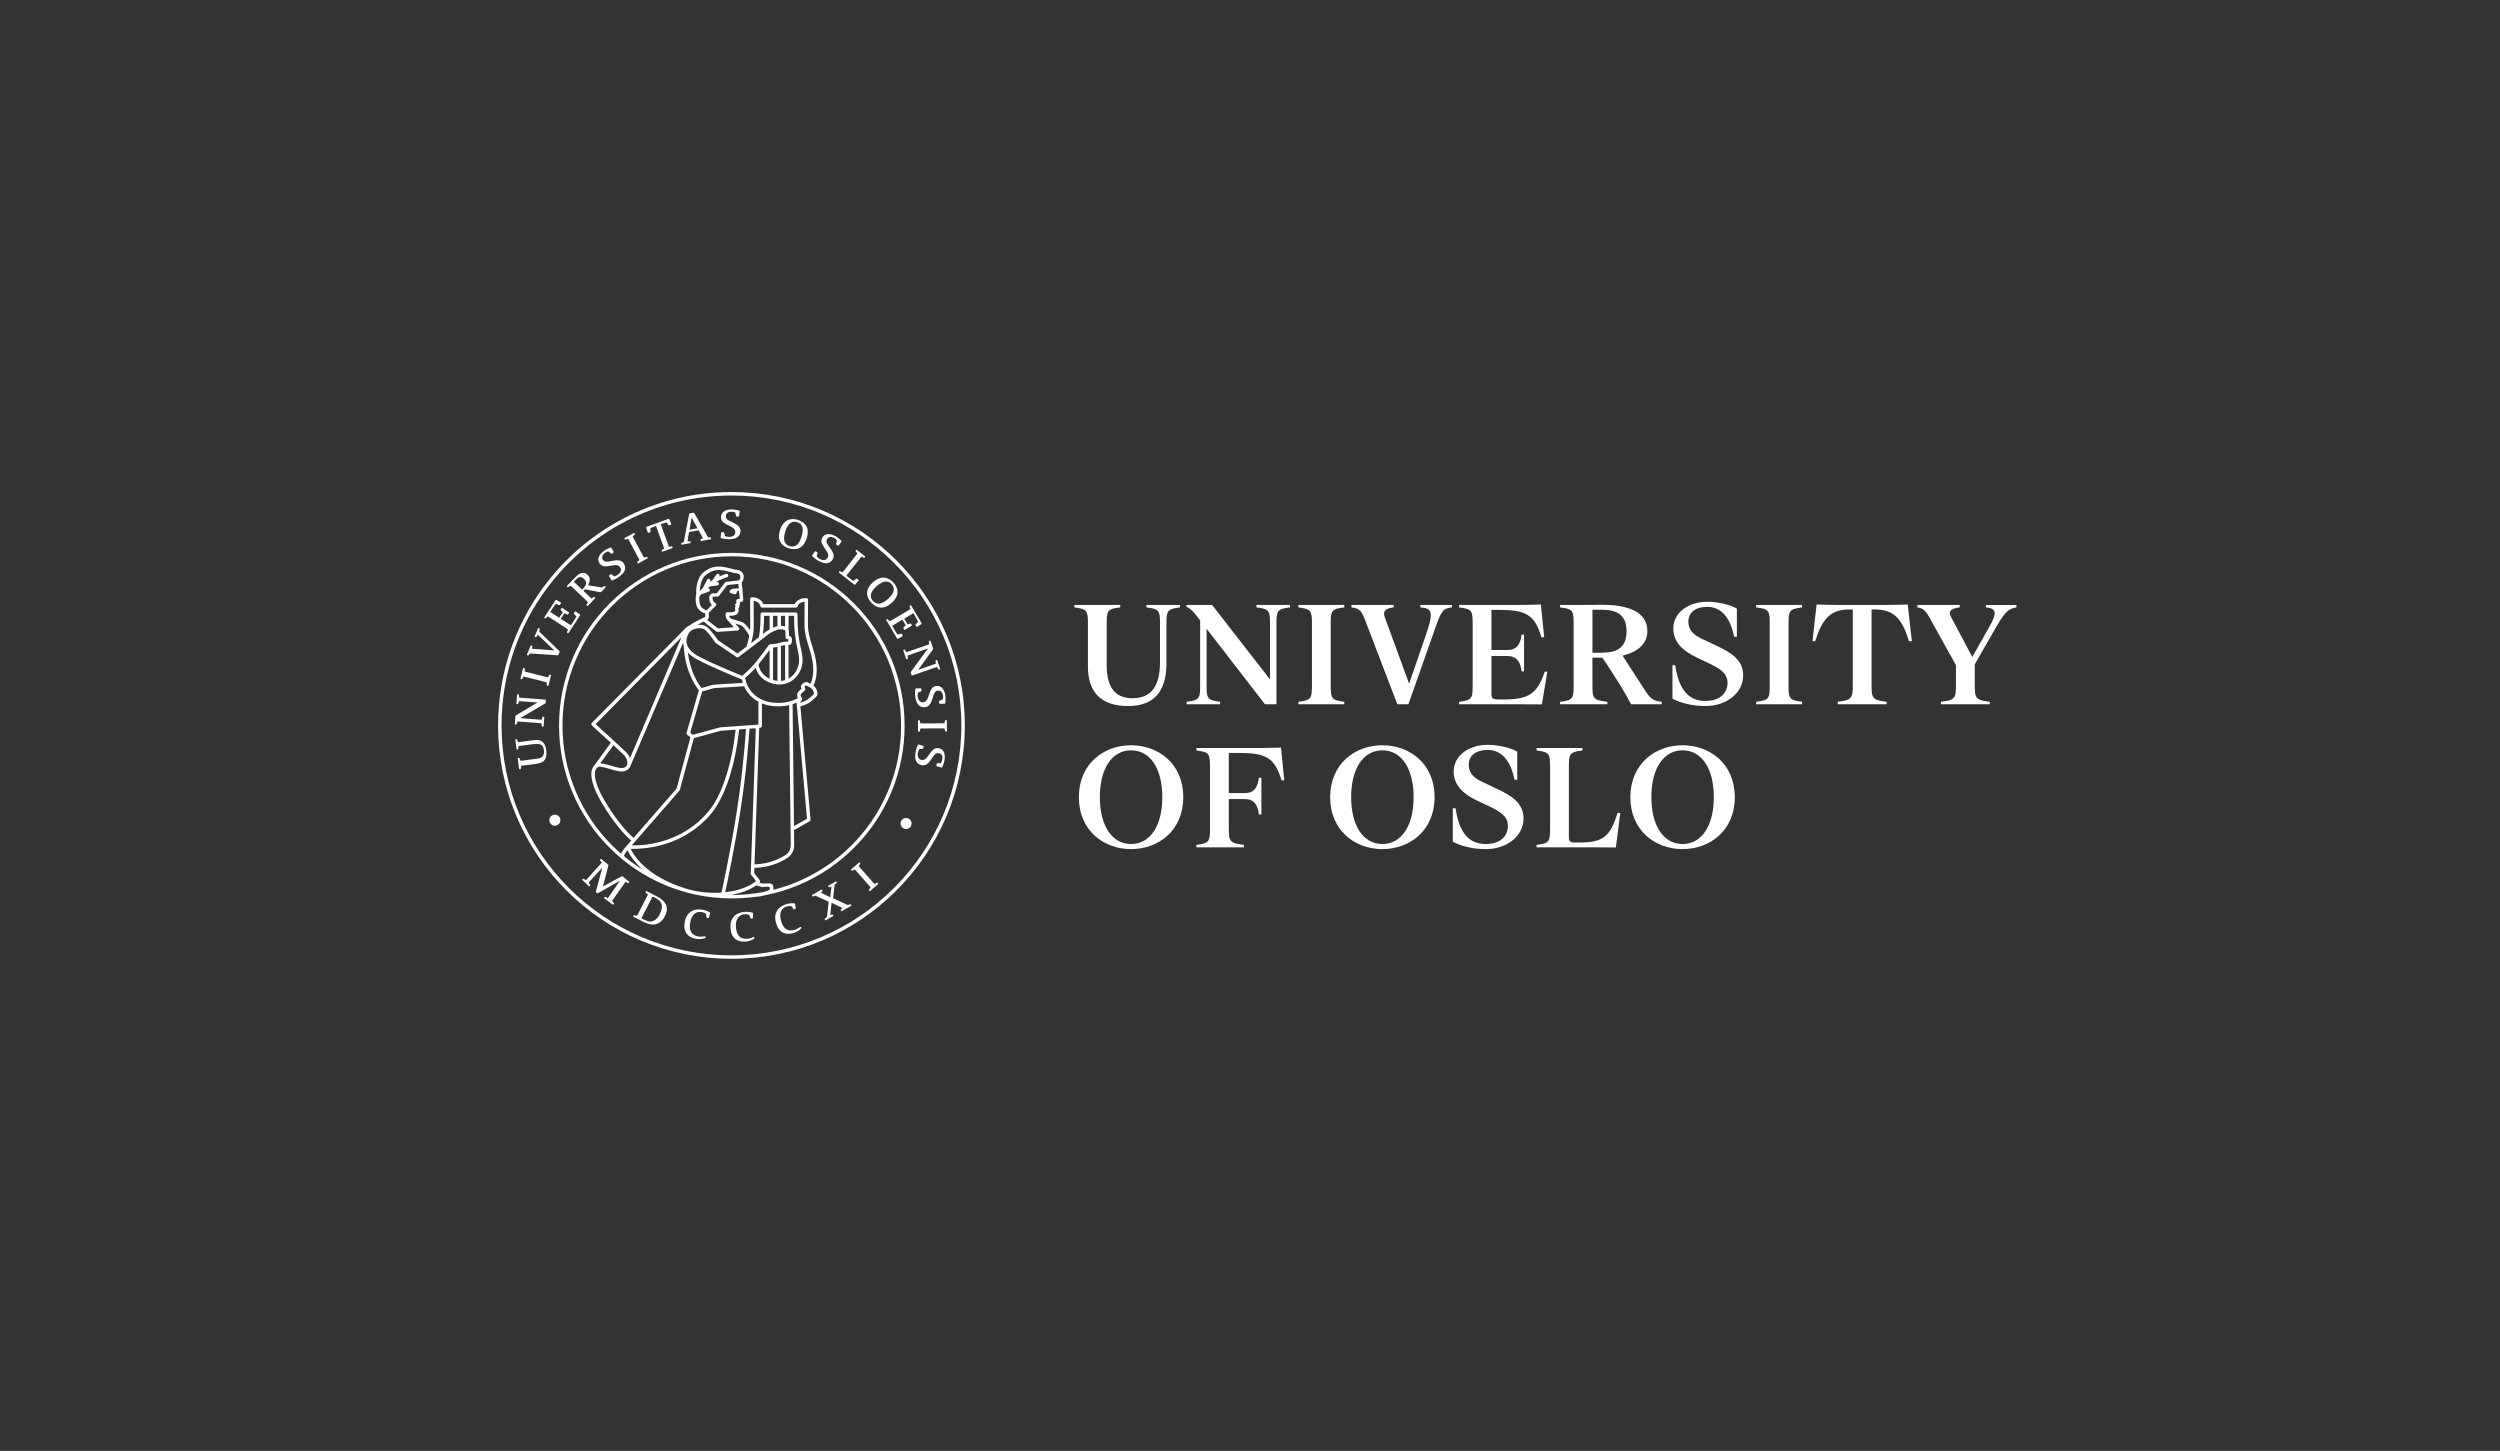 <?xml version="1.0" encoding="utf-8"?>
<!-- Generator: Adobe Illustrator 24.0.3, SVG Export Plug-In . SVG Version: 6.00 Build 0)  -->
<svg version="1.1" xmlns="http://www.w3.org/2000/svg" xmlns:xlink="http://www.w3.org/1999/xlink" x="0px" y="0px"
	 viewBox="0 0 1240.65 720" style="enable-background:new 0 0 1240.65 720;" xml:space="preserve">
<rect x="0" y="0" width="1240.65" height="720" fill="#333333" stroke="none"/>
<style type="text/css">
	.st0{fill:#FFFFFF;}
</style>
<g id="Segl">
</g>
<g id="Outline">
	<g>
		<g>
			<g>
				<path class="st0" d="M247.18,360c0-27.98,9.92-53.65,26.44-73.67l0,0c21.24-25.74,53.39-42.15,89.36-42.15l0,0
					c63.97,0,115.81,51.86,115.82,115.82l0,0c0,63.95-51.85,115.81-115.82,115.81l0,0C299.03,475.81,247.18,423.96,247.18,360
					L247.18,360z M248.9,360c0,31.51,12.77,60.02,33.42,80.67l0,0c20.65,20.65,49.16,33.42,80.66,33.42l0,0
					c31.51,0,60.03-12.77,80.68-33.42l0,0c20.65-20.65,33.42-49.16,33.42-80.67l0,0c0-31.5-12.77-60.02-33.42-80.67l0,0
					c-20.65-20.65-49.17-33.42-80.68-33.42l0,0c-35.44,0-67.1,16.16-88.03,41.52l0,0h0C258.67,307.16,248.9,332.44,248.9,360
					L248.9,360z"/>
			</g>
			<g>
				<path class="st0" d="M272.62,406.98c0.02-1.51,1.26-2.72,2.77-2.7c1.51,0.02,2.73,1.26,2.71,2.77
					c-0.02,1.52-1.26,2.73-2.77,2.71C273.82,409.74,272.61,408.5,272.62,406.98z"/>
				<path class="st0" d="M446.92,408.62c0.02-1.51,1.26-2.72,2.77-2.7c1.51,0.02,2.73,1.26,2.71,2.77
					c-0.02,1.51-1.26,2.73-2.77,2.71C448.12,411.37,446.9,410.13,446.92,408.62z"/>
			</g>
			<g>
				<g>
					<g>
						<path class="st0" d="M442.2,326.73c-4.33-10.22-10.51-19.39-18.39-27.27c-7.87-7.86-17.04-14.05-27.25-18.37
							c-10.57-4.46-21.81-6.72-33.37-6.72c-11.58,0-22.81,2.26-33.39,6.72c-10.21,4.32-19.37,10.52-27.26,18.37
							c-7.87,7.88-14.05,17.04-18.36,27.27c-4.48,10.56-6.75,21.8-6.75,33.36c0,11.59,2.27,22.83,6.75,33.39
							c4.31,10.2,10.49,19.38,18.36,27.25c7.88,7.87,17.04,14.06,27.26,18.38c3.2,1.36,6.46,2.5,9.77,3.45
							c0.03,0.01,0.06,0.02,0.09,0.03c1.66,0.52,3.35,0.93,5.05,1.27c6.03,1.32,12.2,1.99,18.48,1.99c3.82,0,7.61-0.25,11.35-0.74
							c0.01,0,0.02,0,0.03,0c2.18-0.13,3.72-0.46,4.73-0.77c5.9-1.12,11.68-2.86,17.26-5.22c10.21-4.32,19.38-10.51,27.25-18.38
							l-0.61-0.61l0.61,0.61c7.88-7.87,14.05-17.05,18.38-27.25c4.46-10.56,6.73-21.8,6.73-33.39
							C448.92,348.53,446.66,337.3,442.2,326.73z M309.99,425.14c-0.13-0.11-0.35-0.47-0.24-0.75c0.05-0.11,0.11-0.24,0.18-0.36
							c0.37-0.69,0.97-1.49,1.48-2.1c0.89,1.92,3.04,5.63,7.58,9.64C315.85,429.63,312.85,427.49,309.99,425.14z M309.28,374.3
							c1.76,1.72,2.07,3.21,2.08,4.22c0,0.41-0.06,0.73-0.11,0.95c-0.03,0.11-0.05,0.19-0.07,0.24c0,0.01-0.01,0.02-0.01,0.03
							c-0.08,0.12-0.77,1.42-2.74,1.42c-0.3,0-0.65-0.03-1.03-0.11c-3.33-0.65-6.63-1.94-9.35-2.28c-0.04-0.01-0.1,0-0.15-0.01
							l6.54-8.97C306.58,371.76,308.43,373.48,309.28,374.3z M295.58,359.35l42.62-43.1l-25.55,59.99c-0.38-1-1.05-2.1-2.17-3.18
							C308.09,370.74,298.24,361.77,295.58,359.35z M307.06,382.74c0.48,0.09,0.94,0.14,1.36,0.14c1.52,0.01,2.62-0.57,3.3-1.16
							c0.68-0.59,0.96-1.17,0.99-1.24l0-0.01c0,0,0-0.01,0-0.01c0-0.01,0.01-0.02,0.02-0.05l0.05-0.11l26.21-61.3
							c0.06,0.41,0.18,1.2,0.29,1.58c0.41,6.88,1.99,11.71,3.65,15.41c0.96,2.14,1.94,3.78,2.7,4.93c0.38,0.58,0.71,1.04,0.96,1.37
							c0.08,0.11,0.16,0.21,0.22,0.29l-6.11,21.11c-0.1,0.33,0.02,0.7,0.29,0.91l1.46,1.16c0,0,0.18,0.17,0.1,0.49
							c-0.09,0.32-6.8,25.1-6.8,25.1l-21.32,24.48c-1.58-1.31-6.2-5.59-12.32-15.1c-5.33-8.27-6.92-13.49-6.91-16.46
							c0-1.48,0.37-2.38,0.81-2.94c0.01-0.01,0.01-0.01,0.02-0.02l0.02-0.03c0.03-0.03,0.05-0.07,0.08-0.1
							c0.49-0.54,1.09-0.73,1.54-0.73c0.06,0,0.11,0,0.16,0.01C300.2,380.76,303.55,382.04,307.06,382.74z M352.27,292.52
							c-0.15-0.44-0.62-0.68-1.06-0.54c0.38-0.34,0.75-0.66,1.11-0.97l3.7-0.48c0.47-0.06,0.8-0.5,0.74-0.97
							c-0.06-0.47-0.49-0.8-0.97-0.74l-0.56,0.08c1.16-0.68,2.34-1.23,3.32-1.63c0.66-0.27,1.22-0.48,1.62-0.62
							c0.4-0.13,0.61-0.2,0.62-0.2c0.46-0.13,0.72-0.61,0.58-1.07c-0.14-0.45-0.62-0.71-1.07-0.58c-0.03,0.01-1.47,0.43-3.33,1.28
							c0.27-0.39,0.18-0.92-0.21-1.2c-0.39-0.27-0.93-0.18-1.2,0.21l-1.98,2.81c-0.18,0.12-0.36,0.23-0.53,0.35
							c-0.25,0.18-0.53,0.39-0.83,0.63l0.2-0.39c0.22-0.42,0.05-0.94-0.37-1.16c-0.42-0.22-0.94-0.05-1.16,0.37l-2.17,4.22
							c-0.54,0.5-1.04,0.97-1.47,1.38c0.07-2.25,0.67-6.22,3.2-8.11c2.48-1.9,4.54-2.31,6.26-2.31c1.01,0,1.9,0.15,2.69,0.27
							c0.37,0.05,1.7,0.37,2.85,0.66c1.16,0.3,2.21,0.57,2.21,0.58l0.22,0.03c1.27,0.01,1.9,0.33,2.24,0.67
							c0.34,0.34,0.47,0.8,0.48,1.31c0.01,0.43-0.18,0.92-0.39,1.29c-0.08,0.14-0.15,0.24-0.21,0.34l-6.43,0.71
							c-0.23,0.03-0.45,0.15-0.59,0.33l-4.05,5.34l-1.98,0.01l-0.18,0.02c-0.08,0.02-0.44,0.1-0.84,0.43
							c-0.41,0.32-0.81,0.97-0.79,1.8c-0.01,1.61,0.55,2.71,1.16,3.35c0.06,0.07,0.13,0.13,0.19,0.19l-2.64,2.64
							c-0.41-0.11-1.08-0.34-1.7-0.78c-0.8-0.56-1.53-1.39-1.77-2.84c-0.13-0.84-0.18-1.53-0.18-2.08c0-0.58,0.05-1,0.11-1.3
							c0.01-0.01,0.02-0.01,0.03-0.02c0,0,0.39-0.38,0.99-0.96l3.64-1.24C352.18,293.46,352.42,292.97,352.27,292.52z M365.44,299.1
							c0,0,0.01,0.27-0.21,0.4c-0.23,0.13-0.38,0.35-0.43,0.61c-0.04,0.26,0.07,0.5,0.21,0.71c0.03,0.05,0.04,0.16-0.02,0.27
							c-0.06,0.1-0.17,0.3-0.17,0.3c-0.12,0.21-0.15,0.46-0.07,0.69c0,0,0,0,0.01,0.03c0.03,0.1,0.09,0.38,0.09,0.68
							c0,0.17-0.13,0.65-0.47,0.79c-0.32,0.14-0.86,0.25-1.58,0.27l-1.82-0.04c-0.42-0.01-0.79,0.29-0.86,0.7
							c-0.01,0.04-0.05,0.27-0.05,0.63c0,0.47,0.07,1.18,0.45,1.9c0.14,0.28,0.35,0.55,0.6,0.8c0,0,0,0.01,0.01,0.01h0l3.06,3.43
							l-7.94,0.54l-5.41-4.23c0.27-0.13,0.42-0.21,0.42-0.21c0.29-0.14,0.48-0.44,0.48-0.77v-2.5l3.47-3.48
							c0.21-0.21,0.3-0.53,0.23-0.82c-0.08-0.3-0.3-0.53-0.59-0.61v0c-0.16-0.11-1.2-0.44-1.23-2.57c0.01-0.35,0.1-0.39,0.17-0.48
							c0.03-0.02,0.06-0.04,0.08-0.06l2.26-0.02c0.27,0,0.52-0.13,0.68-0.34c0,0,3.61-4.78,3.86-5.08c0.25-0.31,0.63-0.34,0.63-0.34
							l4.89-0.53c0,0,0.25-0.01,0.29,0.29c0.04,0.45,0.09,1,0.15,1.6c0.01,0.25-0.15,0.34-0.25,0.35c-0.62,0.02-1.27,0.04-1.96,0.06
							c-0.72,0.03-1.51,0.36-2.03,0.8c-0.39,0.32-0.4,0.93-0.04,1.28c0.2,0.19,0.63,0.26,1.1,0.4c0.59,0.18,1.25,0.4,1.58,0.3
							c0.42-0.14,0.58-0.51,0.61-0.92c0.03-0.45,0.3-0.77,0.76-0.77c0.19,0,0.31,0.16,0.33,0.32c0.09,0.86,0.24,1.94,0.3,2.56
							c0.03,0.3,0.05,0.58,0.07,0.82c0.01,0.31-0.26,0.33-0.4,0.35c-0.29,0.04-0.51,0.04-0.51,0.05c-0.23,0.01-0.45,0.11-0.6,0.29
							c-0.16,0.17-0.23,0.4-0.22,0.63L365.44,299.1z M355.46,313.4c0.15,0.12,0.34,0.18,0.53,0.18c0.02,0,0.04,0,0.06,0l10.02-0.68
							c0.33-0.02,0.62-0.23,0.74-0.54c0.13-0.3,0.06-0.65-0.15-0.9l-1.8-2.02c1.05,0.32,1.95,0.6,2.65,0.81
							c0.54,0.14,1.52,1,2.35,2.13c0.79,1.03,1.51,2.25,1.99,3.24c-0.35,1.78-0.86,3.53-1.4,5.29l-4.44,3.37l-9.67-6.51
							c-0.49-0.72-2.74-4-4.9-6.17c-1.15-1.13-2.77-1.58-4.39-1.58c-0.3,0-0.6,0.02-0.9,0.05c0.42-0.23,0.85-0.46,1.26-0.68
							c0.63-0.33,1.24-0.65,1.77-0.93L355.46,313.4z M347.03,311.75c1.32,0,2.49,0.38,3.18,1.07c1.12,1.12,2.33,2.64,3.24,3.88
							c0.92,1.24,1.54,2.17,1.54,2.18c0.06,0.1,0.14,0.18,0.24,0.24l10.32,6.95c0.31,0.21,0.71,0.2,1-0.03l13.14-9.99l0.06-0.05
							c0,0,0.29-0.26,0.67-0.58c0.38-0.32,0.86-0.7,1.15-0.88c0.68-0.45,3.58-2.17,5.43-2.22c0.16-0.01,0.32-0.01,0.47-0.01
							c0.89-0.01,1.54,0.15,1.87,0.37c0.31,0.22,0.45,0.4,0.48,1.05c0,1.05,0.02,2.6,0.02,2.6c0,0.42,0.3,0.7,0.71,0.77
							c0.32,0,0.76,0.09,0.76,0.59c0,0.57-0.39,0.65-0.57,0.68c-0.31,0.04-0.61,0.08-0.73,0.09l-0.81,0l-0.22,0.03
							c0,0-1.11,0.29-2.3,0.57c-0.59,0.14-1.21,0.29-1.71,0.39c-0.25,0.05-0.47,0.1-0.64,0.13c-0.08,0.01-0.15,0.02-0.2,0.03
							c-0.05,0.01-0.06,0-0.06,0.01c-0.76,0-1.94,0.13-1.96,0.13c-0.24,0.03-0.47,0.16-0.61,0.36c0,0.01-1.46,2.07-3.28,4.5
							c-1.82,2.43-4.03,5.25-5.44,6.66c-1.47,1.47-2.68,2.58-3.53,3.32c-0.26,0.23-0.49,0.42-0.68,0.58
							c-0.1,0.08-0.33,0.19-0.58,0.09c-1.26-0.52-3.95-1.6-7.19-2.98c-4.52-1.93-10.12-4.44-14.36-6.71
							c-0.84-0.43-2.34-1.35-3.58-2.66c-0.13-0.14-0.26-0.29-0.39-0.44c-0.04-0.05-0.08-0.1-0.12-0.14
							c-0.1-0.12-0.19-0.24-0.28-0.35c-0.07-0.09-0.13-0.19-0.2-0.28c-0.06-0.08-0.11-0.16-0.16-0.25
							c-0.06-0.09-0.12-0.19-0.18-0.29c-0.02-0.04-0.04-0.08-0.07-0.12c-0.12-0.21-0.22-0.42-0.31-0.64
							c-0.01-0.03-0.03-0.06-0.04-0.09c-0.05-0.13-0.1-0.26-0.14-0.39c0,0,0,0,0,0c0,0,0,0,0-0.01c-0.08-0.23-0.14-0.47-0.19-0.71
							c-0.02-0.1-0.04-0.21-0.06-0.31c-0.01-0.08-0.02-0.16-0.03-0.24c-0.02-0.2-0.04-0.4-0.04-0.61c0-0.14,0.01-0.27,0.02-0.41
							c0.01-0.11,0.02-0.23,0.04-0.35c0-0.02,0-0.04,0-0.06c0.04-0.28,0.1-0.56,0.18-0.85c0,0,0,0,0,0l0,0
							c0.05-0.17,0.1-0.35,0.17-0.53c0-0.01,0.01-0.02,0.01-0.03c0.06-0.16,0.13-0.34,0.2-0.51c0.01-0.02,0.02-0.05,0.03-0.07
							c0.07-0.16,0.15-0.32,0.24-0.48c0.02-0.03,0.04-0.07,0.06-0.11c0.11-0.19,0.22-0.39,0.34-0.59l0,0
							C342.72,312.72,344.97,311.73,347.03,311.75z M374.01,298.62c0-0.38,0.13-0.44,0.2-0.43c1.31,0.21,2.03,0.78,2.49,1.32
							c0.28,0.34,0.45,0.69,0.55,0.94c0.05,0.13,0.08,0.23,0.1,0.3c0.01,0.03,0.01,0.06,0.02,0.07l0,0
							c0.07,0.41,0.43,0.72,0.85,0.72h16.8c0.43,0,0.79-0.31,0.85-0.73c0.02-0.08,0.15-0.63,0.69-1.14
							c0.45-0.42,1.19-0.88,2.53-1.05c0.18-0.04,0.21,0.14,0.21,0.3c0,1.78-0.06,5.49-0.06,10.87c0,4.38,1.13,7.92,2.21,11.42
							c1.09,3.51,2.13,6.98,2.13,11.42c0,2.37-0.45,4.64-1.33,6.7c-0.77-0.43-1.42-0.69-1.78-0.79c-0.12-0.03-0.24-0.05-0.36-0.05
							c-0.68,0.03-1.12,0.33-1.55,0.63c-0.42,0.34-0.75,0.58-0.99,1.12c-0.07,0.18-0.1,0.36-0.1,0.53c0.01,0.47,0.17,0.79,0.29,1.04
							c-0.18,0.15-0.39,0.32-0.6,0.51c-0.28,0.25-0.57,0.52-0.82,0.81c-0.25,0.29-0.48,0.56-0.62,0.98
							c-0.08,0.26-0.13,0.53-0.13,0.81c0,0.53,0.15,1.01,0.39,1.5c-2.61,1.51-5.88,2.4-9.82,2.41c-5.75,0-9.86-1.98-12.6-4.84
							c-2.03-2.14-3.29-4.8-3.8-7.56c0.85-0.72,2.34-2.03,4.23-3.92c0.32-0.32,0.67-0.7,1.04-1.12c0.61,2.16,1.82,3.96,3.4,5.3
							c2.21,1.88,5.1,2.89,8.09,2.98c0.05,0.01,0.11,0.02,0.16,0.02c0.02,0,0.05,0,0.07-0.01c0.07,0,0.14,0.01,0.21,0.01
							c6.47-0.02,11.32-5.75,11.33-12.09c0-2.85-0.67-4.84-1.29-7.91c-0.63-3.08-1.25-7.36-1.25-14.89c0-0.23-0.09-0.45-0.25-0.61
							c-0.16-0.16-0.38-0.25-0.61-0.25h-16.59c-0.23,0-0.45,0.09-0.61,0.25c-0.16,0.16-0.25,0.38-0.25,0.61
							c0,5.39-0.35,8.86-0.79,11.44l-3.9,2.96c0.31-1.12,0.59-2.26,0.81-3.42c0.02-0.05,0.02-0.1,0.03-0.15
							c0.28-1.5,0.45-3.04,0.46-4.63C374.05,305.3,374.03,300.78,374.01,298.62z M397.93,346.29c-0.47-0.66-0.62-1.1-0.61-1.39
							c0-0.1,0.01-0.19,0.05-0.3h0c0.07-0.16,0.58-0.71,1.04-1.1c0.46-0.41,0.88-0.72,0.88-0.72c0.24-0.15,0.4-0.54,0.38-0.77
							c-0.01-0.34-0.1-0.46-0.16-0.6c-0.06-0.12-0.12-0.23-0.17-0.32c-0.06-0.13-0.1-0.42,0.16-0.67c0.29-0.3,0.71-0.18,0.79-0.14
							c0.32,0.13,0.84,0.37,1.35,0.67c0.75,0.44,1.51,1.05,1.78,1.57c0.28,0.48,0.51,1.12,0.5,1.55c0,0.29-0.12,0.5-0.26,0.66
							c-0.28,0.32-2.81,2.44-3.07,2.6c-0.27,0.19-1.35,0.65-2.27,0.99c-0.27,0.1-0.53,0.19-0.76,0.28
							c-0.32,0.13-0.37-0.08-0.37-0.08s-0.06-0.19,0.06-0.31c0.15-0.12,0.29-0.25,0.43-0.4c0.15-0.2,0.38-0.39,0.41-0.93
							C398.12,346.7,398.06,346.47,397.93,346.29z M400.46,406.08c0,0,0.03,0.25-0.17,0.37c-0.2,0.11-6.26,3.51-6.26,3.51l-0.7-60.5
							c0.69-0.22,1.35-0.48,1.98-0.77L400.46,406.08z M372.73,434.05c0,0,2.23,2.89,2.32,3.02c0.09,0.13,0.02,0.28-0.04,0.33
							c-3.38,2.76-8.86,4.69-15.13,5.38c0.99-4.55,4.79-22.48,7.62-40.74c2.91-18.82,4.2-36.69,4.45-40.41c0,0,2.26-0.15,2.66-0.19
							c0.39-0.04,0.44,0.19,0.44,0.43c-0.01,0.24-2.48,71.6-2.48,71.6C372.55,433.7,372.61,433.89,372.73,434.05z M342.69,363.03
							c0,0,5.6-19.36,5.68-19.62c0.07-0.26,0.33-0.33,0.33-0.33s4.1-1.15,4.75-1.36c0.65-0.21,1.73-0.29,1.73-0.29l14.09-0.86
							c0.74,1.65,1.75,3.21,3.05,4.58c1.14,1.21,2.51,2.26,4.09,3.11c0,0-0.03,10.72-0.03,10.92c0,0.2-0.1,0.43-0.55,0.47
							c-0.45,0.04-14.17,0.99-17.59,1.24c-0.49,0.03-1.07,0.12-1.59,0.26c-0.52,0.15-12.47,3.42-12.47,3.42s-0.41,0.06-0.61-0.09
							c-0.2-0.16-0.31-0.25-0.68-0.54C342.52,363.64,342.69,363.03,342.69,363.03z M347.99,341.29c-1.36-1.87-5.32-7.41-6.66-17.52
							c0.09,0.11,0.19,0.21,0.28,0.31c1.43,1.5,3.06,2.5,4.03,3c8.63,4.62,22.48,10.08,22.5,10.09c0.01,0,0.02,0,0.03,0.01
							c0.12,0.58,0.28,1.14,0.47,1.71l-13,0.79c0,0-1.53,0.07-2.63,0.38c-1.33,0.37-4.37,1.24-4.57,1.31
							C348.18,341.44,348.03,341.35,347.99,341.29z M376.78,361.21l0.63-0.13c0.4-0.08,0.69-0.44,0.69-0.84l0.03-11.17
							c2.3,0.93,4.97,1.46,8.01,1.46c0.01,0,0.02,0,0.03,0c1.95,0,3.77-0.22,5.45-0.6l0.8,69.21l0,0.04c0,0,0,0.05,0,0.17
							c0.01,0.71-0.18,3.19-2.21,4.65c-2.52,1.84-8.16,4.77-15.78,4.97L376.78,361.21z M376.44,329.69c2.01-2.47,4.23-5.5,5.48-7.22
							v14.37c-0.86-0.4-1.66-0.9-2.36-1.5C377.93,333.95,376.79,332.08,376.44,329.69z M383.64,337.47v-16.13
							c0.15-0.01,0.3-0.01,0.42-0.01c0.35-0.01,0.71-0.09,1.26-0.2c0.16-0.04,0.33-0.07,0.51-0.11v16.86
							C385.08,337.8,384.35,337.67,383.64,337.47z M387.55,337.9v-17.3c0.79-0.19,1.48-0.37,1.74-0.43h0.32v17.35
							C388.95,337.73,388.27,337.86,387.55,337.9z M392.9,316.69c-0.1-0.31-0.29-0.77-0.88-0.97c-0.15-0.04-0.32-0.09-0.47-0.12
							c0-0.54-0.01-1.3-0.01-1.89c0.01-0.41-0.06-0.81-0.2-1.17v-6.93h2.7c0.04,7.1,0.67,11.32,1.28,14.38
							c0.65,3.19,1.26,5.02,1.25,7.57c0,2.74-1.05,5.35-2.79,7.26c-0.71,0.79-1.54,1.45-2.45,1.96v-16.75
							c0.06-0.01,0.13-0.02,0.18-0.02c0.08-0.01,0.16-0.02,0.21-0.02c0.05,0,0.07,0,0.07,0c0.32,0,0.55-0.16,0.66-0.27
							c0.37-0.41,0.36-0.65,0.46-0.98c0.07-0.32,0.1-0.68,0.11-1.04C393.02,317.35,393,317.03,392.9,316.69z M389.61,305.61v5.29
							c-0.62-0.23-1.31-0.31-2.06-0.32v-4.97H389.61z M385.83,305.61v5.14c-0.75,0.16-1.5,0.42-2.19,0.72v-5.86H385.83z
							 M381.92,305.61v6.72c-0.58,0.32-1.02,0.6-1.27,0.75c-0.78,0.49-1.83,1.43-2.03,1.61l0,0.01c0.3-2.3,0.52-5.19,0.55-9.09
							H381.92z M313.75,419.25c0.22-0.25,23.43-26.9,23.43-26.9c0.09-0.1,0.15-0.21,0.18-0.34c0,0,6.87-25.35,6.92-25.52
							c0.05-0.18,0.23-0.23,0.23-0.23s12.18-3.33,12.64-3.47c0.47-0.13,1.14-0.19,1.14-0.19l6.76-0.47
							c-0.08,0.79-0.22,2.06-0.44,3.69c-1.15,8.57-4.66,27.05-13.22,37.12c-12.75,15.07-30.4,16.61-37.01,16.61
							c-0.15,0-0.29,0-0.42,0C313.7,419.54,313.53,419.5,313.75,419.25z M313.33,421.25c0.31,0.01,0.66,0.01,1.04,0.01
							c6.84,0,25.05-1.57,38.32-17.21c10.92-12.97,13.66-37.71,14.09-42.04l3.42-0.24c-0.12,1.77-0.42,5.97-0.96,11.64
							c-0.71,7.61-1.83,17.85-3.46,28.38c-1.63,10.53-3.59,20.97-5.14,28.77c-1.15,5.77-2.07,10.09-2.47,11.95
							c-0.04,0.17-0.25,0.48-0.65,0.48c-0.95,0-1.9,0.09-2.87,0.08c-3.14,0-6.39-0.29-9.59-0.91c-1.68-0.37-3.34-0.78-4.99-1.26
							c-11.87-3.74-18.76-9.03-22.69-13.31c-1.97-2.15-3.2-4.06-3.93-5.42c-0.12-0.22-0.22-0.42-0.31-0.61
							C313.05,421.37,313.16,421.25,313.33,421.25z M362.82,444.11c4.92-0.85,9.27-2.46,12.45-4.75l2.71,0.78
							c0.1,0.03,0.2,0.04,0.3,0.04c0,0,2.52-0.14,2.73-0.15c0.72-0.04,1.04,0.38,1.04,0.53c0,0.15,0.02,0.34,0.02,0.34
							s0.03,0.45-0.26,0.74c-0.27,0.27-2.21,0.8-2.92,1.03c-5.14,0.97-10.38,1.47-15.7,1.47
							C363.07,444.12,362.94,444.11,362.82,444.11z M440.61,392.8c-4.25,10-10.29,18.98-18.02,26.71
							c-7.72,7.71-16.7,13.77-26.7,18.01c-3.94,1.67-7.97,3.02-12.07,4.05l-0.1-1.67c0-1.01-1.14-1.51-1.77-1.51l-3.61,0.06
							c0,0-1.11-0.27-1.25-0.31c-0.14-0.04-0.1-0.18-0.08-0.21c0.25-0.31,0.27-0.75,0.02-1.07l-2.76-3.6l0.09-2.56
							c8.1-0.2,14.07-3.27,16.85-5.3c2.74-2.03,2.91-5.12,2.92-6.04c0-0.13,0-0.22-0.01-0.26l-0.08-7.18
							c0.03-0.01,0.05-0.02,0.08-0.03l0,0l7.68-4.31c0.3-0.17,0.46-0.49,0.44-0.83l-5.04-56.18c0.22-0.07,0.93-0.32,1.74-0.62
							c0.98-0.38,2.02-0.78,2.63-1.18c0.55-0.39,2.86-2.33,3.42-2.91c0.49-0.52,0.67-1.19,0.67-1.78c-0.01-0.92-0.36-1.75-0.72-2.4
							c-0.32-0.55-0.75-1-1.23-1.39c1.06-2.36,1.6-4.97,1.59-7.67c0-4.71-1.13-8.42-2.21-11.93c-1.09-3.51-2.14-6.83-2.14-10.91
							c0-7.57,0.08-12.07,0.08-12.08c0-0.23-0.09-0.45-0.25-0.62c-0.16-0.17-0.38-0.26-0.61-0.26c-2.54-0.01-4.12,0.83-4.99,1.77
							c-0.41,0.44-0.65,0.87-0.81,1.23h-15.54c-0.15-0.39-0.41-0.89-0.83-1.4c-0.84-1.04-2.42-2.04-4.88-2.03
							c-0.23,0-0.45,0.09-0.61,0.26c-0.16,0.16-0.25,0.38-0.25,0.61c0,0.01,0.05,5.71,0.05,13.7c0,0.63-0.03,1.25-0.08,1.87
							c-0.32-0.5-0.66-1-1.02-1.48c-0.96-1.23-1.97-2.32-3.22-2.73c-1.12-0.34-2.79-0.86-4.75-1.46c-0.72-0.23-1.01-0.55-1.22-0.92
							c-0.12-0.21-0.18-0.45-0.22-0.67l0.95,0.02h0.05c0.86-0.03,1.59-0.14,2.22-0.4c0.62-0.25,1.18-0.71,1.39-1.4
							c0.11-0.35,0.14-0.69,0.14-0.99c0-0.34-0.04-0.63-0.09-0.85l0.41-0.72c0.13-0.23,0.15-0.51,0.05-0.75
							c0.19-0.17,0.29-0.43,0.27-0.69l-0.06-0.88c0.04-0.01,0.08-0.02,0.13-0.02c0.26-0.05,0.53-0.11,0.82-0.24
							c0.14-0.07,0.29-0.15,0.45-0.31c0.16-0.15,0.33-0.44,0.33-0.77c0-0.23-0.05-0.78-0.13-1.65c-0.19-2.12-0.52-5.72-0.63-6.84
							c0.35-0.47,0.96-1.44,0.98-2.71c0-0.81-0.23-1.77-0.98-2.52c-0.72-0.73-1.85-1.16-3.35-1.18c-0.67-0.18-4.14-1.1-5.15-1.25
							c-0.75-0.11-1.75-0.28-2.93-0.28c-2.01-0.01-4.55,0.53-7.31,2.67c-3.57,2.81-3.86,7.84-3.88,10.07c0,0.43,0.01,0.77,0.03,0.96
							c-0.12,0.36-0.3,1.1-0.3,2.28c0,0.65,0.05,1.43,0.2,2.35c0.35,2.23,1.73,3.58,2.95,4.28c0.62,0.36,1.2,0.57,1.64,0.7v1.64
							c-0.68,0.34-4.97,2.23-9.1,5.07c-0.09,0.08-0.43,0.27-0.75,0.64c-0.01,0.01-0.02,0.01-0.03,0.02l-46.43,46.95
							c-0.16,0.16-0.25,0.39-0.25,0.63c0.01,0.23,0.11,0.46,0.28,0.61c0.01,0.01,3.2,2.91,6.74,6.15c0.88,0.81,1.79,1.63,2.67,2.44
							l-8.51,11.67c-0.72,0.91-1.18,2.24-1.17,4c0.01,3.56,1.77,8.97,7.18,17.4c6.17,9.59,10.89,14.01,12.64,15.46l-2.25,2.58
							c-0.08,0.08-0.8,0.84-1.54,1.83c-0.39,0.51-0.78,1.08-1.09,1.66c-0.08,0.14-0.15,0.28-0.21,0.43c-1.52-1.32-3-2.69-4.44-4.13
							c-7.71-7.72-13.77-16.7-17.99-26.71c-4.39-10.34-6.61-21.35-6.61-32.71c0-11.33,2.22-22.33,6.61-32.69
							c4.23-10.02,10.28-19,17.99-26.72c7.73-7.71,16.7-13.77,26.71-18.01c10.37-4.37,21.36-6.59,32.71-6.59
							c11.34,0,22.34,2.21,32.7,6.59c10.01,4.24,18.99,10.3,26.7,18.01c7.72,7.72,13.77,16.7,18.02,26.72
							c4.37,10.36,6.59,21.36,6.59,32.69C447.2,371.45,444.98,382.46,440.61,392.8z"/>
					</g>
				</g>
			</g>
			<g>
				<path class="st0" d="M264.97,367.3c0.99-0.13,1.84-0.12,2.54,0.03c0.71,0.15,1.31,0.44,1.8,0.87c0.49,0.43,0.88,1.01,1.17,1.73
					c0.29,0.71,0.5,1.58,0.63,2.59c0.11,0.86,0.12,1.67,0.04,2.4c-0.09,0.73-0.31,1.38-0.66,1.94c-0.35,0.56-0.83,1.02-1.45,1.39
					c-0.62,0.36-2.09,0.67-2.09,0.67c-0.14,0.03-0.37,0.07-0.51,0.09l-7.6,0.99c-0.14,0.02-0.26,0.15-0.27,0.29l-0.06,1.12
					c-0.01,0.14-0.13,0.28-0.27,0.3l-0.34,0.04c-0.14,0.02-0.27-0.08-0.29-0.22l-0.67-5.12c-0.02-0.14,0.08-0.27,0.23-0.29
					l0.33-0.04c0.14-0.02,0.29,0.08,0.34,0.21l0.35,1.05c0.04,0.14,0.2,0.23,0.34,0.21l8.5-1.11c1.04-0.14,1.82-0.55,2.34-1.26
					c0.52-0.7,0.7-1.67,0.54-2.89c-0.17-1.27-0.6-2.15-1.3-2.64c-0.7-0.49-2.81-0.48-2.81-0.48c-0.14,0-0.38,0.02-0.52,0.04
					l-7.72,1.01c-0.14,0.02-0.27,0.15-0.27,0.29l-0.07,1.12c-0.01,0.15-0.13,0.28-0.27,0.3l-0.33,0.04
					c-0.14,0.02-0.27-0.08-0.29-0.23l-0.6-4.59c-0.02-0.14,0.08-0.27,0.22-0.29l0.34-0.04c0.14-0.02,0.29,0.08,0.34,0.21l0.35,1.07
					c0.04,0.13,0.2,0.23,0.34,0.21L264.97,367.3z"/>
				<path class="st0" d="M255.8,355.4c0.01-0.14,0.12-0.32,0.24-0.39l10.73-6.4l-8.98-0.66c-0.14-0.01-0.29,0.09-0.33,0.23
					l-0.29,1.06c-0.04,0.14-0.19,0.24-0.33,0.23l-0.34-0.02c-0.14-0.01-0.25-0.14-0.24-0.28l0.33-4.41
					c0.01-0.14,0.14-0.25,0.28-0.24l0.34,0.03c0.14,0.01,0.27,0.14,0.29,0.28l0.13,1.12c0.02,0.14,0.15,0.27,0.29,0.28l12.72,0.96
					c0.14,0.01,0.25,0.14,0.24,0.28l-0.1,1.25c-0.01,0.14-0.12,0.32-0.24,0.39l-12.4,7.27l10.45,0.79c0.14,0.01,0.29-0.09,0.33-0.23
					l0.29-1.06c0.04-0.14,0.18-0.24,0.33-0.23l0.34,0.02c0.14,0.01,0.25,0.13,0.24,0.28l-0.34,4.42c-0.01,0.14-0.14,0.25-0.28,0.24
					l-0.34-0.03c-0.14-0.01-0.27-0.14-0.29-0.28l-0.13-1.11c-0.02-0.14-0.15-0.27-0.29-0.28l-11.43-0.87
					c-0.14-0.01-0.29,0.09-0.33,0.23l-0.29,1.08c-0.04,0.14-0.18,0.24-0.33,0.23l-0.34-0.02c-0.14-0.01-0.25-0.14-0.24-0.28
					L255.8,355.4z"/>
				<path class="st0" d="M260.2,331.58c0.14,0.04,0.25,0.18,0.24,0.32l-0.06,1.1c-0.01,0.14,0.1,0.29,0.24,0.33l11.13,2.78
					c0.14,0.04,0.3-0.04,0.36-0.17l0.46-1c0.06-0.13,0.22-0.21,0.36-0.17l0.33,0.08c0.14,0.04,0.23,0.18,0.19,0.32l-1.25,5.01
					c-0.04,0.14-0.18,0.22-0.31,0.19l-0.33-0.08c-0.14-0.03-0.25-0.18-0.24-0.32l0.06-1.1c0.01-0.14-0.1-0.29-0.24-0.32l-11.13-2.78
					c-0.14-0.04-0.3,0.04-0.36,0.17l-0.47,1c-0.06,0.13-0.22,0.21-0.36,0.17l-0.33-0.09c-0.14-0.03-0.22-0.17-0.19-0.31l1.25-5.01
					c0.04-0.14,0.18-0.22,0.32-0.19L260.2,331.58z"/>
				<path class="st0" d="M277.64,323.14c0.1,0.1,0.14,0.29,0.08,0.42l-0.6,1.42c-0.06,0.13-0.22,0.23-0.36,0.22l-13.51-0.91
					c-0.14-0.01-0.33,0.08-0.41,0.19l-0.5,0.68c-0.09,0.12-0.26,0.17-0.39,0.11l-0.31-0.13c-0.13-0.05-0.19-0.21-0.14-0.34
					l1.85-4.35c0.06-0.13,0.21-0.19,0.34-0.14l0.31,0.13c0.13,0.05,0.22,0.22,0.19,0.36l-0.16,0.87c-0.02,0.14,0.07,0.26,0.21,0.28
					l10.85,0.84l-7.97-7.62c-0.1-0.1-0.25-0.08-0.34,0.04l-0.6,0.88c-0.08,0.12-0.25,0.17-0.39,0.12l-0.31-0.13
					c-0.13-0.06-0.19-0.21-0.14-0.34l1.67-3.92c0.06-0.13,0.21-0.19,0.34-0.14l0.31,0.13c0.13,0.06,0.22,0.22,0.19,0.36l-0.21,1.02
					c-0.03,0.14,0.03,0.34,0.13,0.43L277.64,323.14z"/>
				<path class="st0" d="M304.77,286.07c0.33-0.09,0.66-0.21,1.01-0.38c0.35-0.16,0.64-0.33,0.86-0.49
					c0.78-0.58,1.26-1.19,1.45-1.85c0.19-0.66,0.05-1.3-0.41-1.93c-0.27-0.37-0.59-0.63-0.95-0.77c-0.36-0.14-0.74-0.21-1.14-0.22
					c-0.4-0.01-0.82,0.03-1.25,0.11c-0.43,0.08-0.86,0.15-1.29,0.22c-0.65,0.09-1.23,0.16-1.76,0.23c-0.53,0.07-1.01,0.08-1.44,0.02
					c-0.44-0.05-0.84-0.18-1.21-0.39c-0.37-0.21-0.72-0.54-1.05-0.99c-0.36-0.49-0.58-1.01-0.65-1.54c-0.07-0.53-0.01-1.07,0.17-1.6
					c0.19-0.54,0.5-1.07,0.93-1.59c0.44-0.52,0.98-1.02,1.62-1.5c0.24-0.18,0.51-0.36,0.82-0.53c0.3-0.18,0.61-0.34,0.93-0.5
					c0.32-0.15,0.63-0.3,0.94-0.43c0.31-0.13,0.6-0.22,0.6-0.22c0.14-0.04,0.28-0.05,0.31-0.02c0.04,0.03,0.12,0.16,0.19,0.28
					l1.09,1.91c0.07,0.13,0.03,0.3-0.08,0.38l-0.72,0.53c-0.11,0.08-0.3,0.08-0.41-0.01l-1.33-1.12c-0.23,0-0.51,0.07-0.83,0.19
					c-0.32,0.12-0.66,0.32-1.03,0.6c-0.67,0.5-1.08,1.04-1.25,1.65c-0.16,0.6-0.04,1.18,0.36,1.73c0.26,0.35,0.54,0.59,0.84,0.73
					c0.3,0.13,0.62,0.2,0.96,0.2c0.34,0,0.7-0.03,1.06-0.11c0.37-0.08,0.75-0.15,1.14-0.22c0.54-0.07,1.1-0.16,1.69-0.27
					c0.58-0.1,1.15-0.14,1.71-0.12c0.55,0.02,1.07,0.14,1.56,0.34c0.49,0.2,0.9,0.56,1.26,1.08c0.45,0.67,0.7,1.31,0.76,1.92
					c0.06,0.61-0.02,1.19-0.25,1.75c-0.22,0.55-0.58,1.09-1.07,1.61c-0.49,0.52-1.07,1.02-1.72,1.5c-0.59,0.44-1.21,0.81-1.86,1.13
					c-0.65,0.32-1.49,0.66-1.49,0.66c-0.13,0.05-0.27,0.07-0.3,0.04c-0.03-0.03-0.12-0.16-0.19-0.28l-1.1-1.9
					c-0.07-0.13-0.04-0.3,0.08-0.38l0.72-0.53c0.11-0.09,0.3-0.08,0.41,0.01L304.77,286.07z"/>
				<path class="st0" d="M315.05,264.93c0.07,0.13,0.03,0.3-0.08,0.4l-0.86,0.69c-0.11,0.09-0.15,0.27-0.08,0.39l5.43,10.11
					c0.07,0.13,0.24,0.19,0.37,0.15l1.05-0.33c0.14-0.04,0.3,0.02,0.37,0.15l0.16,0.3c0.07,0.13,0.02,0.28-0.11,0.35l-4.55,2.44
					c-0.13,0.07-0.28,0.02-0.35-0.11l-0.16-0.3c-0.07-0.12-0.03-0.3,0.08-0.39l0.85-0.7c0.11-0.09,0.15-0.26,0.08-0.39l-5.43-10.1
					c-0.07-0.13-0.23-0.2-0.37-0.15l-1.05,0.33c-0.14,0.04-0.3-0.03-0.37-0.15l-0.16-0.3c-0.07-0.13-0.02-0.29,0.11-0.35l4.55-2.45
					c0.13-0.07,0.29-0.02,0.35,0.11L315.05,264.93z"/>
				<path class="st0" d="M320.7,261.63c0.03-0.08,0.17-0.19,0.3-0.24l10.61-3.86c0.14-0.05,0.3-0.07,0.37-0.05
					c0.07,0.02,0.17,0.15,0.22,0.28l0.91,2.27c0.05,0.13-0.01,0.28-0.15,0.33l-0.85,0.31c-0.14,0.05-0.31-0.01-0.39-0.13l-0.75-1.11
					c-0.08-0.12-0.26-0.18-0.39-0.14l-1.11,0.33c-0.14,0.04-0.36,0.11-0.49,0.16l-1.08,0.39l3.98,10.97
					c0.05,0.13,0.21,0.23,0.35,0.2l1.09-0.17c0.14-0.02,0.3,0.07,0.35,0.2l0.12,0.32c0.05,0.14-0.02,0.28-0.16,0.33l-4.85,1.76
					c-0.14,0.05-0.29-0.02-0.33-0.16l-0.12-0.32c-0.05-0.13,0.01-0.3,0.13-0.37l0.95-0.57c0.12-0.07,0.18-0.24,0.13-0.38
					l-3.99-10.97l-1.08,0.4c-0.14,0.05-0.35,0.14-0.49,0.19l-1.06,0.46c-0.13,0.06-0.23,0.22-0.21,0.36l0.14,1.33
					c0.02,0.14-0.08,0.3-0.22,0.35l-0.85,0.31c-0.14,0.05-0.28-0.02-0.33-0.16l-0.73-2.25C320.68,261.89,320.67,261.71,320.7,261.63
					z"/>
				<path class="st0" d="M346.68,263.13l-4.74,0.9l-0.73,4.34c-0.02,0.14,0.07,0.26,0.22,0.26l0.98,0.02c0.14,0,0.28,0.12,0.31,0.26
					l0.06,0.33c0.02,0.14-0.07,0.28-0.21,0.3l-4.15,0.78c-0.14,0.02-0.28-0.07-0.3-0.21l-0.06-0.33c-0.03-0.14,0.06-0.3,0.19-0.36
					l0.85-0.36c0.13-0.06,0.26-0.22,0.29-0.36l2.62-13.64c0.03-0.14,0.17-0.28,0.3-0.31l1.82-0.34c0.14-0.02,0.31,0.05,0.38,0.18
					l6.75,11.86c0.07,0.12,0.25,0.23,0.39,0.23l0.9,0.03c0.15,0,0.28,0.12,0.31,0.26l0.06,0.33c0.03,0.14-0.07,0.28-0.21,0.3
					l-4.75,0.9c-0.14,0.02-0.28-0.07-0.31-0.21l-0.06-0.33c-0.03-0.14,0.06-0.3,0.19-0.36l0.85-0.36c0.13-0.05,0.18-0.2,0.12-0.33
					L346.68,263.13z M343.24,256.89l-1.09,6.03l4-0.75L343.24,256.89z"/>
				<path class="st0" d="M359.81,266.05c0.31,0.12,0.66,0.22,1.04,0.29c0.38,0.07,0.71,0.11,0.98,0.11c0.97,0,1.72-0.21,2.27-0.63
					c0.54-0.42,0.81-1.01,0.81-1.79c0-0.46-0.11-0.86-0.31-1.18c-0.21-0.33-0.47-0.61-0.79-0.86c-0.32-0.25-0.68-0.46-1.08-0.65
					c-0.39-0.19-0.79-0.39-1.17-0.59c-0.57-0.31-1.09-0.59-1.56-0.85c-0.46-0.26-0.86-0.53-1.18-0.83c-0.32-0.3-0.57-0.64-0.74-1.03
					c-0.17-0.39-0.26-0.86-0.26-1.42c0-0.61,0.13-1.16,0.38-1.63c0.26-0.47,0.62-0.87,1.09-1.19c0.47-0.32,1.03-0.57,1.69-0.73
					c0.66-0.17,1.39-0.25,2.2-0.26c0.3,0,0.62,0.02,0.97,0.06c0.35,0.04,0.7,0.09,1.04,0.15c0.35,0.06,0.69,0.13,1.01,0.21
					c0.33,0.08,0.61,0.18,0.61,0.18c0.13,0.05,0.26,0.12,0.27,0.16c0.01,0.05,0.01,0.2-0.01,0.34l-0.26,2.18
					c-0.02,0.14-0.15,0.26-0.29,0.26l-0.89,0c-0.14,0-0.29-0.11-0.32-0.25l-0.42-1.69c-0.19-0.14-0.45-0.25-0.78-0.33
					c-0.33-0.09-0.72-0.13-1.19-0.13c-0.83,0-1.49,0.2-1.98,0.59c-0.49,0.39-0.73,0.93-0.73,1.61c0,0.44,0.09,0.8,0.25,1.08
					c0.16,0.28,0.38,0.53,0.66,0.73c0.27,0.2,0.58,0.38,0.92,0.54c0.34,0.16,0.69,0.32,1.05,0.5c0.48,0.26,0.98,0.52,1.52,0.78
					c0.53,0.26,1.01,0.57,1.44,0.91c0.43,0.35,0.78,0.74,1.06,1.19c0.27,0.45,0.4,0.99,0.37,1.61c-0.04,0.81-0.21,1.47-0.52,2
					c-0.31,0.53-0.72,0.95-1.23,1.26c-0.51,0.32-1.12,0.54-1.82,0.66c-0.7,0.13-1.46,0.19-2.28,0.19c-0.74,0-1.46-0.06-2.17-0.18
					c-0.71-0.13-1.59-0.35-1.59-0.35c-0.14-0.04-0.26-0.1-0.26-0.15c-0.01-0.04,0-0.2,0.02-0.34l0.24-2.18
					c0.02-0.14,0.15-0.26,0.29-0.26l0.89,0c0.14,0,0.29,0.11,0.32,0.25L359.81,266.05z"/>
				<path class="st0" d="M396.87,271.85c-1.56,0.84-3.4,0.91-5.53,0.22c-1.03-0.33-1.89-0.78-2.6-1.34
					c-0.71-0.56-1.24-1.22-1.61-1.98c-0.37-0.76-0.56-1.62-0.57-2.58c-0.01-0.96,0.17-2,0.53-3.13c0.38-1.18,0.87-2.17,1.48-2.96
					c0.6-0.79,1.29-1.39,2.06-1.81c0.77-0.41,1.62-0.64,2.54-0.67c0.92-0.04,1.89,0.11,2.9,0.43c1.01,0.33,1.87,0.77,2.59,1.33
					c0.71,0.56,1.26,1.23,1.63,2c0.37,0.77,0.57,1.64,0.58,2.61c0.02,0.96-0.16,2.02-0.53,3.16
					C399.58,269.44,398.43,271.02,396.87,271.85z M398.16,261.55c-0.38-1.2-1.21-2-2.49-2.42c-1.3-0.42-2.45-0.27-3.46,0.45
					c-1,0.72-1.84,2.09-2.49,4.12c-0.67,2.05-0.81,3.67-0.44,4.87c0.37,1.2,1.21,2,2.5,2.42c1.3,0.42,2.45,0.27,3.46-0.45
					c1.01-0.72,1.84-2.09,2.49-4.12C398.39,264.37,398.53,262.75,398.16,261.55z"/>
				<path class="st0" d="M405.28,276.06c0.22,0.26,0.47,0.51,0.77,0.76c0.3,0.25,0.57,0.44,0.81,0.57c0.85,0.46,1.61,0.64,2.29,0.53
					c0.68-0.1,1.2-0.5,1.57-1.18c0.22-0.41,0.32-0.8,0.3-1.19c-0.02-0.38-0.12-0.76-0.28-1.13c-0.17-0.37-0.37-0.73-0.63-1.08
					c-0.26-0.36-0.5-0.71-0.74-1.08c-0.35-0.55-0.67-1.05-0.95-1.5c-0.28-0.45-0.49-0.88-0.63-1.3c-0.14-0.42-0.19-0.83-0.15-1.26
					c0.04-0.42,0.19-0.88,0.45-1.37c0.29-0.54,0.67-0.96,1.12-1.24c0.45-0.29,0.96-0.47,1.53-0.52c0.57-0.06,1.18,0,1.84,0.17
					c0.66,0.17,1.34,0.45,2.05,0.83c0.26,0.14,0.54,0.31,0.82,0.52c0.29,0.2,0.57,0.41,0.84,0.63c0.28,0.22,0.54,0.45,0.79,0.67
					c0.25,0.23,0.45,0.45,0.45,0.45c0.1,0.11,0.17,0.23,0.15,0.27c-0.01,0.04-0.09,0.18-0.17,0.29l-1.27,1.79
					c-0.08,0.12-0.26,0.16-0.38,0.09l-0.78-0.43c-0.13-0.07-0.2-0.24-0.16-0.38l0.45-1.68c-0.1-0.21-0.28-0.43-0.52-0.67
					c-0.25-0.23-0.57-0.46-0.98-0.68c-0.73-0.39-1.4-0.54-2.02-0.43c-0.62,0.11-1.09,0.46-1.41,1.06c-0.21,0.38-0.31,0.74-0.3,1.07
					c0.01,0.33,0.08,0.65,0.22,0.96c0.14,0.31,0.33,0.61,0.55,0.92c0.23,0.3,0.45,0.61,0.68,0.94c0.29,0.45,0.61,0.93,0.95,1.41
					c0.34,0.49,0.62,0.99,0.83,1.5c0.21,0.51,0.33,1.03,0.35,1.55c0.02,0.53-0.13,1.06-0.45,1.6c-0.42,0.69-0.89,1.19-1.42,1.5
					c-0.53,0.31-1.09,0.48-1.69,0.51c-0.6,0.03-1.24-0.07-1.91-0.29c-0.67-0.23-1.37-0.53-2.09-0.92c-0.65-0.35-1.25-0.75-1.81-1.2
					c-0.56-0.45-1.23-1.07-1.23-1.07c-0.11-0.1-0.18-0.21-0.16-0.26c0.02-0.04,0.1-0.17,0.18-0.29l1.26-1.8
					c0.08-0.11,0.25-0.15,0.38-0.09l0.78,0.42c0.13,0.07,0.2,0.24,0.16,0.38L405.28,276.06z"/>
				<path class="st0" d="M420.17,285.46c-0.09,0.11-0.07,0.28,0.04,0.37l1.76,1.38c0.11,0.09,0.3,0.23,0.42,0.31l0.94,0.65
					c0.12,0.08,0.31,0.07,0.42-0.02l1.15-0.93c0.11-0.09,0.3-0.09,0.41,0l0.72,0.56c0.11,0.09,0.13,0.25,0.04,0.36l-1.52,1.81
					c-0.09,0.11-0.21,0.24-0.26,0.28c-0.05,0.05-0.19,0.01-0.3-0.08l-7.63-5.98c-0.11-0.09-0.13-0.25-0.04-0.37l0.21-0.26
					c0.09-0.11,0.27-0.15,0.39-0.09l0.98,0.5c0.13,0.07,0.3,0.03,0.39-0.09l7.08-9.02c0.09-0.11,0.08-0.29-0.01-0.4l-0.72-0.83
					c-0.09-0.11-0.1-0.29-0.01-0.4l0.21-0.26c0.09-0.11,0.25-0.14,0.37-0.05l4.05,3.17c0.11,0.09,0.13,0.25,0.05,0.37l-0.21,0.27
					c-0.09,0.11-0.26,0.15-0.39,0.09l-0.98-0.5c-0.13-0.07-0.31-0.03-0.39,0.09L420.17,285.46z"/>
				<path class="st0" d="M437.11,301.52c-1.77-0.08-3.39-0.95-4.87-2.63c-0.71-0.81-1.23-1.63-1.55-2.47
					c-0.32-0.84-0.45-1.68-0.38-2.53c0.07-0.85,0.35-1.68,0.82-2.51c0.48-0.83,1.16-1.64,2.05-2.42c0.93-0.82,1.86-1.42,2.78-1.8
					c0.92-0.38,1.82-0.55,2.69-0.51c0.87,0.04,1.71,0.28,2.53,0.72c0.81,0.44,1.57,1.05,2.27,1.85c0.7,0.8,1.22,1.62,1.55,2.46
					c0.33,0.85,0.45,1.7,0.38,2.55c-0.07,0.86-0.35,1.7-0.83,2.54c-0.48,0.84-1.17,1.65-2.07,2.45
					C440.67,300.83,438.88,301.6,437.11,301.52z M443.46,293.31c0.29-1.22-0.02-2.34-0.91-3.35c-0.9-1.02-1.97-1.48-3.2-1.37
					c-1.23,0.11-2.65,0.87-4.24,2.27c-1.62,1.43-2.57,2.75-2.86,3.97c-0.29,1.22,0.01,2.34,0.92,3.36c0.9,1.02,1.97,1.48,3.2,1.37
					c1.23-0.11,2.65-0.86,4.24-2.27C442.23,295.86,443.18,294.54,443.46,293.31z"/>
				<path class="st0" d="M449.33,310.52c0.11-0.09,0.14-0.27,0.07-0.39l-1.55-2.64l-5.11,3.08l1.67,2.81
					c0.07,0.12,0.2,0.32,0.28,0.44l0.64,0.94c0.08,0.12,0.26,0.18,0.39,0.14l1.4-0.46c0.13-0.04,0.31,0.02,0.38,0.14l0.48,0.8
					c0.07,0.12,0.03,0.28-0.1,0.35l-2.07,1.14c-0.13,0.07-0.28,0.14-0.34,0.17c-0.06,0.02-0.18-0.06-0.25-0.18l-5.37-9.04
					c-0.07-0.12-0.03-0.28,0.09-0.36l0.29-0.17c0.12-0.07,0.3-0.05,0.4,0.06l0.73,0.83c0.09,0.11,0.27,0.13,0.4,0.06l9.86-5.86
					c0.12-0.07,0.18-0.24,0.14-0.38l-0.37-1.04c-0.05-0.14,0.01-0.3,0.14-0.38l0.29-0.17c0.12-0.07,0.28-0.03,0.36,0.09l5.12,8.62
					c0.07,0.12,0.13,0.28,0.12,0.36c-0.01,0.07-0.11,0.2-0.23,0.28l-2.06,1.32c-0.12,0.08-0.28,0.04-0.35-0.08l-0.47-0.78
					c-0.07-0.12-0.05-0.3,0.06-0.4l1.12-1.05c0.1-0.1,0.14-0.28,0.07-0.41l-0.53-1.03c-0.06-0.13-0.18-0.33-0.25-0.45l-1.51-2.55
					l-4.52,2.7l1.56,2.63c0.07,0.12,0.24,0.18,0.38,0.13l1.03-0.39c0.13-0.05,0.3,0.01,0.38,0.14l0.39,0.66
					c0.07,0.13,0.03,0.28-0.09,0.36l-3.33,1.98c-0.12,0.07-0.28,0.03-0.36-0.09l-0.39-0.66c-0.07-0.12-0.04-0.3,0.07-0.39
					L449.33,310.52z"/>
				<path class="st0" d="M280.36,304.41c-0.13-0.06-0.3,0-0.38,0.12l-1.68,2.56l5.02,3.23l1.79-2.74c0.08-0.12,0.2-0.32,0.27-0.45
					l0.56-0.99c0.07-0.13,0.05-0.31-0.05-0.41l-1.03-1.05c-0.1-0.1-0.12-0.28-0.04-0.4l0.51-0.78c0.08-0.12,0.24-0.15,0.36-0.07
					l1.94,1.36c0.12,0.08,0.25,0.19,0.3,0.23c0.05,0.05,0.03,0.18-0.05,0.3l-5.74,8.81c-0.08,0.12-0.24,0.15-0.36,0.07l-0.28-0.18
					c-0.12-0.08-0.17-0.25-0.12-0.38l0.42-1.02c0.05-0.13,0-0.3-0.12-0.38l-9.61-6.26c-0.12-0.08-0.3-0.06-0.4,0.05l-0.77,0.79
					c-0.1,0.1-0.28,0.12-0.4,0.04l-0.28-0.18c-0.12-0.08-0.15-0.24-0.08-0.36l5.48-8.4c0.08-0.12,0.2-0.24,0.27-0.27
					c0.07-0.03,0.23,0.01,0.35,0.09l2.1,1.27c0.12,0.07,0.16,0.23,0.08,0.35l-0.5,0.76c-0.08,0.12-0.25,0.18-0.39,0.13l-1.44-0.53
					c-0.13-0.05-0.31,0-0.4,0.12l-0.69,0.93c-0.09,0.12-0.22,0.31-0.3,0.43l-1.63,2.48l4.42,2.87l1.67-2.56
					c0.08-0.12,0.06-0.3-0.05-0.39l-0.8-0.76c-0.1-0.1-0.12-0.28-0.05-0.4l0.42-0.64c0.08-0.12,0.24-0.16,0.36-0.08l3.25,2.12
					c0.12,0.08,0.16,0.24,0.08,0.36l-0.42,0.65c-0.08,0.12-0.25,0.17-0.38,0.11L280.36,304.41z"/>
				<path class="st0" d="M463.07,321.79c0.05,0.13,0.02,0.34-0.07,0.46l-7.32,10.14l8.52-2.97c0.13-0.05,0.23-0.2,0.21-0.34
					l-0.16-1.09c-0.02-0.14,0.07-0.3,0.21-0.34l0.32-0.11c0.14-0.05,0.29,0.03,0.33,0.16l1.45,4.18c0.05,0.14-0.03,0.29-0.16,0.33
					l-0.32,0.11c-0.13,0.05-0.3-0.01-0.38-0.14l-0.56-0.98c-0.07-0.12-0.24-0.19-0.38-0.14l-12.06,4.17
					c-0.14,0.05-0.28-0.03-0.33-0.16l-0.41-1.19c-0.05-0.14-0.02-0.34,0.07-0.46l8.49-11.61l-9.91,3.43
					c-0.14,0.05-0.23,0.2-0.21,0.34l0.16,1.09c0.02,0.14-0.07,0.3-0.21,0.34l-0.32,0.11c-0.14,0.05-0.29-0.02-0.33-0.16l-1.45-4.18
					c-0.05-0.13,0.02-0.29,0.16-0.33l0.32-0.11c0.13-0.05,0.3,0.01,0.37,0.14l0.56,0.97c0.07,0.12,0.24,0.19,0.38,0.14l10.84-3.75
					c0.14-0.05,0.23-0.2,0.21-0.34l-0.16-1.11c-0.02-0.14,0.07-0.3,0.21-0.34l0.32-0.11c0.14-0.04,0.28,0.03,0.33,0.16
					L463.07,321.79z"/>
				<path class="st0" d="M455.55,343.72c-0.08,0.32-0.12,0.68-0.14,1.07c-0.02,0.39-0.01,0.72,0.03,0.99
					c0.14,0.95,0.45,1.67,0.94,2.15c0.49,0.48,1.12,0.67,1.89,0.56c0.46-0.07,0.83-0.22,1.13-0.48c0.29-0.25,0.54-0.55,0.74-0.9
					c0.2-0.35,0.36-0.74,0.49-1.16c0.13-0.42,0.27-0.83,0.42-1.24c0.23-0.61,0.44-1.17,0.63-1.66c0.19-0.5,0.41-0.92,0.66-1.29
					c0.25-0.36,0.56-0.65,0.92-0.87c0.36-0.22,0.82-0.37,1.37-0.45c0.61-0.09,1.16-0.04,1.66,0.15c0.5,0.19,0.95,0.49,1.33,0.91
					c0.38,0.42,0.7,0.94,0.96,1.58c0.26,0.63,0.44,1.35,0.56,2.14c0.04,0.3,0.07,0.62,0.08,0.96c0.01,0.35,0.01,0.7,0,1.05
					c-0.01,0.35-0.04,0.7-0.07,1.03c-0.04,0.34-0.09,0.63-0.09,0.63c-0.03,0.14-0.08,0.27-0.13,0.29c-0.04,0.02-0.2,0.04-0.34,0.04
					l-2.2,0.05c-0.14,0-0.28-0.11-0.3-0.25l-0.13-0.88c-0.02-0.14,0.07-0.3,0.21-0.36l1.61-0.64c0.11-0.21,0.18-0.48,0.22-0.81
					c0.04-0.34,0.03-0.73-0.04-1.2c-0.12-0.82-0.4-1.45-0.86-1.88c-0.46-0.43-1.02-0.59-1.69-0.5c-0.43,0.06-0.78,0.19-1.04,0.4
					c-0.26,0.2-0.47,0.45-0.64,0.75c-0.16,0.3-0.3,0.63-0.41,0.99c-0.11,0.36-0.22,0.73-0.35,1.1c-0.19,0.51-0.38,1.05-0.56,1.61
					c-0.19,0.56-0.42,1.08-0.71,1.56c-0.28,0.47-0.63,0.88-1.03,1.21c-0.41,0.33-0.92,0.53-1.55,0.59c-0.8,0.08-1.49,0-2.05-0.24
					c-0.56-0.24-1.04-0.58-1.42-1.04c-0.38-0.46-0.69-1.03-0.91-1.71c-0.22-0.67-0.39-1.42-0.51-2.23c-0.1-0.73-0.14-1.45-0.12-2.17
					c0.03-0.72,0.13-1.62,0.13-1.62c0.02-0.14,0.06-0.27,0.11-0.28c0.04-0.01,0.2-0.02,0.34-0.03l2.2-0.06
					c0.14-0.01,0.28,0.11,0.3,0.25l0.13,0.88c0.02,0.14-0.07,0.3-0.2,0.36L455.55,343.72z"/>
				<path class="st0" d="M469.32,363.04c-0.14,0-0.28-0.11-0.31-0.25l-0.22-1.08c-0.03-0.14-0.17-0.25-0.31-0.25l-11.47,0.05
					c-0.15,0-0.28,0.12-0.31,0.26l-0.2,1.08c-0.03,0.14-0.16,0.26-0.31,0.26l-0.34,0c-0.14,0-0.26-0.12-0.26-0.26l-0.02-5.16
					c0-0.14,0.12-0.26,0.26-0.26h0.34c0.14,0,0.28,0.11,0.31,0.25l0.21,1.08c0.03,0.14,0.17,0.25,0.31,0.25l11.47-0.05
					c0.14,0,0.28-0.12,0.31-0.26l0.2-1.08c0.03-0.14,0.17-0.26,0.31-0.26l0.34,0c0.15,0,0.26,0.12,0.26,0.26l0.02,5.16
					c0,0.14-0.12,0.26-0.26,0.26L469.32,363.04z"/>
				<path class="st0" d="M456.19,371.77c-0.17,0.29-0.32,0.62-0.45,0.98c-0.13,0.36-0.22,0.68-0.26,0.95
					c-0.15,0.95-0.06,1.73,0.27,2.34c0.32,0.6,0.87,0.96,1.64,1.08c0.46,0.07,0.87,0.03,1.22-0.12c0.35-0.15,0.68-0.37,0.97-0.64
					c0.29-0.28,0.56-0.6,0.81-0.96c0.25-0.36,0.5-0.71,0.77-1.06c0.4-0.51,0.76-0.98,1.09-1.4c0.33-0.42,0.66-0.76,1.01-1.03
					c0.35-0.27,0.72-0.46,1.14-0.57c0.41-0.11,0.89-0.12,1.44-0.03c0.61,0.09,1.12,0.31,1.55,0.63c0.43,0.33,0.76,0.75,1,1.27
					c0.24,0.51,0.4,1.11,0.45,1.79c0.06,0.68,0.03,1.42-0.1,2.21c-0.04,0.3-0.12,0.61-0.21,0.95c-0.09,0.34-0.2,0.67-0.31,1
					c-0.11,0.34-0.24,0.65-0.37,0.97c-0.13,0.31-0.27,0.57-0.27,0.57c-0.07,0.13-0.16,0.23-0.21,0.24c-0.05,0-0.2-0.03-0.34-0.06
					l-2.12-0.6c-0.14-0.04-0.23-0.19-0.21-0.33l0.14-0.88c0.02-0.14,0.16-0.26,0.3-0.28l1.73-0.14c0.16-0.17,0.31-0.41,0.45-0.71
					c0.14-0.31,0.24-0.69,0.32-1.15c0.13-0.82,0.04-1.5-0.27-2.05c-0.31-0.54-0.8-0.87-1.47-0.97c-0.43-0.07-0.8-0.04-1.11,0.07
					c-0.31,0.12-0.59,0.29-0.83,0.53c-0.24,0.24-0.47,0.51-0.68,0.82c-0.21,0.31-0.43,0.63-0.66,0.95
					c-0.33,0.43-0.67,0.89-1.01,1.37c-0.35,0.48-0.72,0.91-1.13,1.28c-0.41,0.37-0.86,0.65-1.35,0.85c-0.48,0.2-1.04,0.24-1.65,0.11
					c-0.79-0.17-1.42-0.44-1.89-0.83c-0.47-0.39-0.82-0.87-1.05-1.42c-0.23-0.55-0.35-1.19-0.36-1.9c-0.01-0.71,0.05-1.47,0.17-2.28
					c0.11-0.73,0.29-1.43,0.53-2.11s0.6-1.51,0.6-1.51c0.06-0.13,0.14-0.24,0.19-0.24c0.04,0,0.2,0.03,0.33,0.07l2.12,0.58
					c0.14,0.04,0.23,0.18,0.21,0.33l-0.14,0.88c-0.02,0.14-0.16,0.27-0.3,0.28L456.19,371.77z"/>
			</g>
			<g>
				<path class="st0" d="M301.44,445.62c0.13,0.06,0.3,0.01,0.38-0.11l5.9-8.48l-10.99,6.23c-0.13,0.07-0.32,0.05-0.43-0.04
					l-0.44-0.36c-0.11-0.09-0.17-0.28-0.14-0.42l3.18-11.87l-6.67,7.27c-0.1,0.1-0.12,0.28-0.03,0.39l0.67,0.91
					c0.09,0.12,0.08,0.3-0.02,0.4l-0.23,0.24c-0.1,0.1-0.26,0.11-0.37,0.01l-3.25-3.03c-0.11-0.1-0.11-0.26-0.01-0.37l0.23-0.25
					c0.1-0.1,0.28-0.13,0.4-0.05l0.94,0.59c0.12,0.07,0.3,0.05,0.4-0.05l7.55-8.38c0.1-0.11,0.1-0.28,0-0.39l-0.71-0.85
					c-0.09-0.11-0.09-0.29,0-0.4l0.21-0.26c0.09-0.11,0.26-0.13,0.37-0.04l3.4,2.76c0.11,0.09,0.17,0.28,0.14,0.42l-2.71,10.45
					l9.31-5.07c0.13-0.07,0.32-0.05,0.43,0.04l3.26,2.65c0.11,0.09,0.13,0.25,0.04,0.36l-0.21,0.26c-0.09,0.11-0.27,0.15-0.39,0.08
					l-0.98-0.53c-0.13-0.07-0.3-0.03-0.39,0.08l-6.44,9.15c-0.08,0.12-0.07,0.3,0.03,0.41l0.76,0.81c0.1,0.1,0.11,0.28,0.02,0.4
					l-0.2,0.27c-0.09,0.12-0.25,0.14-0.36,0.06l-4.19-3.07c-0.11-0.08-0.14-0.25-0.06-0.36l0.2-0.27c0.08-0.12,0.26-0.16,0.39-0.1
					L301.44,445.62z"/>
				<path class="st0" d="M326.06,444.89c1.01,0.51,1.89,1.09,2.65,1.74c0.75,0.64,1.32,1.37,1.7,2.17c0.38,0.8,0.55,1.69,0.51,2.66
					c-0.05,0.98-0.37,2.05-0.97,3.23c-0.56,1.1-1.22,1.98-1.98,2.63c-0.76,0.65-1.58,1.09-2.47,1.31c-0.89,0.22-1.83,0.24-2.83,0.06
					c-1-0.18-2.85-0.97-2.85-0.97c-0.13-0.06-0.34-0.15-0.47-0.22l-4.96-2.54c-0.13-0.06-0.18-0.22-0.11-0.35l0.15-0.3
					c0.06-0.13,0.23-0.2,0.37-0.16l1.07,0.31c0.14,0.04,0.3-0.03,0.37-0.16l5.21-10.18c0.07-0.13,0.03-0.3-0.09-0.39l-0.87-0.68
					c-0.11-0.09-0.15-0.26-0.09-0.39l0.15-0.3c0.07-0.13,0.22-0.18,0.35-0.11L326.06,444.89z M328.39,450.92
					c0.14-0.79,0.12-1.51-0.05-2.15c-0.18-0.64-0.52-1.22-1.01-1.72c-0.5-0.51-1.73-1.24-1.73-1.24c-0.12-0.08-0.33-0.19-0.46-0.25
					l-1.3-0.67l-5.53,10.81l1.24,0.64c0.6,0.3,1.18,0.55,1.73,0.74c0.56,0.18,1.09,0.27,1.61,0.26c0.82-0.07,1.62-0.39,2.41-0.96
					c0.79-0.58,1.51-1.51,2.16-2.79C327.94,452.6,328.25,451.71,328.39,450.92z"/>
				<path class="st0" d="M350.52,454.96c-0.03-0.48-0.02-0.56-0.03-0.9c-0.02-0.42-0.15-0.57-0.57-0.84
					c-0.17-0.1-0.35-0.19-0.54-0.27c-0.31-0.14-0.66-0.25-1.05-0.32c-0.71-0.13-1.38-0.12-2.01,0.02c-0.63,0.14-1.19,0.42-1.69,0.84
					c-0.5,0.42-0.93,0.98-1.29,1.68c-0.36,0.7-0.62,1.55-0.8,2.52c-0.38,2.08-0.23,3.69,0.44,4.85c0.67,1.16,1.84,1.89,3.49,2.19
					c0.48,0.09,1.01,0.12,1.58,0.1c0.49-0.02,1.04-0.09,1.68-0.17c0.33-0.04,0.36,0.2,0.36,0.2l0.04,0.26c0,0,0.03,0.3-0.22,0.4
					c-0.56,0.21-1.2,0.36-1.91,0.46c-0.83,0.11-1.73,0.08-2.72-0.1c-0.94-0.17-1.8-0.46-2.58-0.86c-0.78-0.41-1.41-0.94-1.92-1.62
					c-0.5-0.67-0.85-1.49-1.04-2.45c-0.19-0.96-0.16-2.08,0.07-3.37c0.24-1.3,0.63-2.38,1.18-3.25c0.55-0.86,1.22-1.54,2.01-2.03
					c0.78-0.49,1.66-0.79,2.64-0.92c0.98-0.13,2.01-0.09,3.1,0.11c0.74,0.14,1.42,0.33,2.04,0.59c0.43,0.18,0.84,0.36,1.22,0.55
					c0.53,0.26,0.39,0.71,0.39,0.71l-0.57,1.88c0,0-0.14,0.41-0.5,0.35c-0.32-0.06-0.52-0.09-0.52-0.09S350.55,455.44,350.52,454.96
					z"/>
				<path class="st0" d="M372.31,455.44c-0.14-0.46-0.15-0.54-0.24-0.87c-0.12-0.4-0.29-0.52-0.76-0.68
					c-0.18-0.06-0.38-0.11-0.59-0.14c-0.33-0.06-0.7-0.08-1.09-0.06c-0.73,0.04-1.37,0.21-1.95,0.49c-0.57,0.29-1.05,0.69-1.44,1.22
					c-0.39,0.53-0.67,1.18-0.85,1.94c-0.18,0.77-0.24,1.65-0.18,2.64c0.12,2.1,0.65,3.64,1.58,4.61c0.93,0.96,2.23,1.4,3.91,1.3
					c0.49-0.03,1.01-0.12,1.56-0.28c0.47-0.13,0.99-0.33,1.59-0.56c0.31-0.12,0.4,0.11,0.4,0.11l0.09,0.24c0,0,0.1,0.28-0.12,0.44
					c-0.49,0.34-1.08,0.63-1.75,0.9c-0.78,0.3-1.66,0.49-2.66,0.55c-0.96,0.06-1.86-0.02-2.71-0.23c-0.85-0.21-1.6-0.58-2.25-1.11
					c-0.65-0.53-1.18-1.25-1.59-2.13c-0.41-0.89-0.65-1.99-0.73-3.29c-0.08-1.32,0.05-2.46,0.38-3.43c0.33-0.97,0.82-1.79,1.47-2.45
					c0.65-0.66,1.43-1.16,2.35-1.52c0.92-0.35,1.93-0.57,3.04-0.63c0.75-0.05,1.46-0.02,2.12,0.09c0.46,0.07,0.9,0.15,1.32,0.24
					c0.58,0.13,0.55,0.6,0.55,0.6l-0.11,1.96c0,0-0.03,0.43-0.4,0.46c-0.33,0.02-0.52,0.03-0.52,0.03S372.46,455.9,372.31,455.44z"
					/>
				<path class="st0" d="M393.57,450.96c-0.24-0.42-0.26-0.5-0.42-0.8c-0.2-0.37-0.39-0.45-0.88-0.51c-0.19-0.03-0.4-0.02-0.61-0.02
					c-0.34,0.01-0.7,0.07-1.08,0.17c-0.7,0.19-1.3,0.49-1.8,0.89c-0.5,0.4-0.88,0.89-1.15,1.49c-0.27,0.6-0.41,1.29-0.42,2.08
					c-0.02,0.79,0.11,1.66,0.37,2.62c0.56,2.03,1.4,3.42,2.51,4.17c1.11,0.75,2.48,0.9,4.1,0.45c0.47-0.13,0.96-0.33,1.46-0.59
					c0.43-0.23,0.9-0.53,1.44-0.88c0.28-0.18,0.42,0.02,0.42,0.02l0.14,0.22c0,0,0.16,0.25-0.02,0.45
					c-0.41,0.43-0.92,0.84-1.52,1.24c-0.7,0.47-1.52,0.83-2.49,1.1c-0.92,0.25-1.82,0.37-2.69,0.34c-0.87-0.03-1.68-0.23-2.43-0.61
					c-0.75-0.39-1.41-0.97-2-1.75c-0.59-0.78-1.06-1.81-1.4-3.06c-0.35-1.27-0.47-2.42-0.35-3.44c0.12-1.02,0.43-1.92,0.92-2.7
					c0.49-0.78,1.15-1.44,1.98-1.98c0.82-0.53,1.77-0.95,2.84-1.25c0.72-0.2,1.42-0.32,2.09-0.36c0.47-0.03,0.92-0.04,1.34-0.04
					c0.59,0,0.66,0.47,0.66,0.47l0.31,1.94c0,0,0.06,0.43-0.3,0.53c-0.32,0.09-0.51,0.14-0.51,0.14S393.81,451.37,393.57,450.96z"/>
				<path class="st0" d="M411.26,447.49l-6.31-2.86c-0.13-0.06-0.35-0.07-0.49-0.03l-0.95,0.29c-0.14,0.04-0.31-0.02-0.38-0.15
					l-0.17-0.29c-0.07-0.13-0.03-0.28,0.1-0.36l4.54-2.58c0.12-0.07,0.28-0.03,0.36,0.09l0.17,0.3c0.07,0.12,0.04,0.3-0.06,0.4
					l-0.56,0.52c-0.11,0.1-0.09,0.23,0.04,0.29l4.5,2.14l0.55-5.02c0.02-0.14-0.08-0.23-0.22-0.18l-0.79,0.25
					c-0.14,0.04-0.31-0.02-0.38-0.15l-0.17-0.29c-0.07-0.13-0.03-0.29,0.1-0.36l3.6-2.05c0.12-0.07,0.28-0.03,0.35,0.1l0.17,0.29
					c0.07,0.12,0.04,0.3-0.07,0.4l-0.82,0.72c-0.11,0.09-0.21,0.29-0.22,0.43l-0.7,6.39l6.99,3.25c0.13,0.06,0.35,0.07,0.49,0.03
					l0.97-0.3c0.14-0.04,0.31,0.02,0.38,0.15l0.17,0.29c0.07,0.12,0.03,0.28-0.1,0.35l-4.56,2.6c-0.13,0.07-0.28,0.03-0.35-0.1
					l-0.17-0.29c-0.07-0.13-0.04-0.31,0.07-0.4l0.61-0.55c0.11-0.1,0.09-0.23-0.04-0.29l-5.25-2.52l-0.64,5.88
					c-0.02,0.14,0.08,0.22,0.22,0.18l0.75-0.23c0.14-0.04,0.31,0.02,0.38,0.15l0.17,0.29c0.07,0.12,0.03,0.28-0.1,0.35l-3.62,2.06
					c-0.12,0.07-0.28,0.03-0.35-0.1l-0.17-0.29c-0.07-0.13-0.04-0.3,0.07-0.4l0.82-0.72c0.11-0.09,0.21-0.29,0.23-0.43
					L411.26,447.49z"/>
				<path class="st0" d="M426.9,428.29c0.09,0.11,0.1,0.29,0.01,0.4l-0.68,0.88c-0.09,0.11-0.08,0.3,0.01,0.4l7.57,8.58
					c0.09,0.11,0.27,0.14,0.4,0.06l0.95-0.56c0.12-0.07,0.3-0.05,0.4,0.06l0.22,0.25c0.09,0.11,0.08,0.27-0.02,0.37l-3.89,3.43
					c-0.11,0.09-0.27,0.09-0.37-0.02l-0.22-0.25c-0.1-0.11-0.1-0.29-0.01-0.4l0.68-0.88c0.09-0.11,0.08-0.29-0.01-0.4l-7.57-8.58
					c-0.09-0.11-0.27-0.14-0.4-0.06l-0.95,0.56c-0.13,0.07-0.3,0.04-0.4-0.06l-0.22-0.25c-0.09-0.11-0.08-0.27,0.02-0.37l3.89-3.43
					c0.11-0.1,0.27-0.08,0.37,0.02L426.9,428.29z"/>
			</g>
			<g>
				<path class="st0" d="M297.9,293.89c0.14,0.02,0.34-0.04,0.43-0.14l2.16-2.27c0.1-0.11,0.09-0.27-0.01-0.37l-0.24-0.23
					c-0.11-0.1-0.29-0.11-0.4-0.03l-0.82,0.57c-0.12,0.08-0.33,0.13-0.47,0.11l-6.46-1.05c-0.14-0.02-0.21-0.15-0.15-0.28
					c0,0,0.79-1.7,0.76-2.59c-0.03-0.89-0.43-1.69-1.19-2.42c-0.54-0.52-1.09-0.82-1.64-0.9c-0.55-0.08-1.09-0.02-1.62,0.17
					c-0.53,0.19-1.03,0.49-1.52,0.88c-0.49,0.39-1.18,1.07-1.18,1.07c-0.1,0.1-0.27,0.27-0.37,0.37l-3.8,3.99
					c-0.1,0.11-0.09,0.27,0.01,0.37l0.24,0.23c0.1,0.1,0.28,0.11,0.4,0.03l0.91-0.66c0.12-0.08,0.3-0.07,0.4,0.03l8.31,7.91
					c0.1,0.1,0.12,0.28,0.05,0.4l-0.61,0.94c-0.08,0.12-0.06,0.3,0.05,0.4l0.25,0.23c0.1,0.1,0.27,0.09,0.37-0.01l3.56-3.74
					c0.1-0.1,0.09-0.27-0.01-0.37l-0.25-0.24c-0.1-0.1-0.28-0.11-0.4-0.03l-0.9,0.64c-0.12,0.08-0.3,0.07-0.4-0.03l-3.83-3.64
					l0.57-0.6c0.1-0.1,0.3-0.17,0.44-0.14L297.9,293.89z M289.07,292.44c-0.1,0.11-0.17,0.17-0.17,0.17l-4.13-3.91l0.74-0.77
					c0.1-0.11,0.26-0.27,0.37-0.37c0,0,0.45-0.44,0.77-0.68c0.32-0.23,0.64-0.39,0.97-0.46c0.33-0.07,0.67-0.05,1.02,0.07
					c0.35,0.12,0.71,0.36,1.09,0.71c0.82,0.78,1.21,1.54,1.16,2.28c-0.04,0.74-0.98,2.02-0.98,2.02c-0.08,0.12-0.24,0.3-0.33,0.4
					L289.07,292.44z"/>
			</g>
		</g>
		<g>
			<path class="st0" d="M533.16,301.42v-1.22h22.78v1.22c-6.59,0.82-6.73,1.63-6.73,8.77v19.65c0,10.67,3.6,16.66,12.85,16.66
				c10,0,13.4-7,13.6-17.2v-19.17c0-7-0.14-7.89-6.73-8.7v-1.22h16.66v1.22c-6.6,0.82-6.73,1.7-6.73,8.7v19.04
				c0,14.75-6.87,21.21-19.04,21.21c-13.53,0-19.92-7-19.92-19.58v-20.6C539.89,303.19,539.75,302.24,533.16,301.42z"/>
			<path class="st0" d="M623.53,301.42v-1.22h16.66v1.22c-6.6,0.82-6.73,1.7-6.73,8.7v39.37h-5.71l-28.96-37.46v27.54
				c0,7,0.14,7.89,6.73,8.7v1.22h-16.66v-1.22c6.6-0.82,6.73-1.7,6.73-8.7v-31.69l-1.16-1.5c-2.38-3.13-3.67-4.42-5.58-5.17v-1.02
				h12.65l28.76,36.99v-27.06C630.26,303.12,630.12,302.24,623.53,301.42z"/>
			<path class="st0" d="M660.38,339.57c0,7,0.14,7.89,6.73,8.7v1.22h-22.78v-1.22c6.6-0.82,6.73-1.7,6.73-8.7v-29.44
				c0-7-0.14-7.89-6.73-8.7v-1.22h22.78v1.22c-6.6,0.82-6.73,1.7-6.73,8.7V339.57z"/>
			<path class="st0" d="M677.59,308.08c-1.9-4.96-2.72-6.12-6.94-6.66v-1.22h21.01v1.22c-4.28,0.54-5.58,1.77-4.35,5.17l11.97,32.7
				l8.29-24c4.42-12.78,2.52-13.33-2.72-13.87v-1.22h15.71v1.22c-4.55,0.54-5.23,1.43-8.77,11.56l-12.85,36.51h-5.51L677.59,308.08z
				"/>
			<path class="st0" d="M749.32,349.49H724.1v-1.22c6.59-0.82,6.73-1.7,6.73-8.7v-29.44c0-7-0.14-7.89-6.73-8.7v-1.22h24.54
				c4.69,0,10.74,0,16.05-0.2l1.63,16.25h-1.36c-3.4-11.49-8.02-13.6-21.21-13.6h-3.6v19.92h7.96c3.88,0,6.32-1.9,7-7.62h1.22v18.22
				h-1.22c-0.68-5.71-3.13-7.62-7-7.62h-7.96v18.63c0,2.38,0.48,2.92,3.47,2.92h2.58c12.38,0,16.73-2.79,20.4-13.8h1.29l-2.72,16.25
				C759.73,349.49,754.15,349.49,749.32,349.49z"/>
			<path class="st0" d="M774.21,348.27c6.59-0.82,6.73-1.7,6.73-8.7v-29.44c0-7-0.14-7.89-6.73-8.7v-1.22h8.7
				c3.33,0,10.2-0.07,12.31-0.07c12.58,0,22.3,3.4,22.3,12.99c0,6.6-4.96,10.47-12.31,12.24l10.54,16.32
				c3.13,4.83,4.15,6.05,8.91,6.6v1.22h-15.23c-1.29-2.52-3.4-6.26-5.64-9.93l-2.92-4.56c-2.86-4.49-4.35-6.8-5.71-8.64h-4.9v13.19
				c0,7,0.14,7.89,7.41,8.7v1.22h-23.46V348.27z M794.82,302.58h-4.56v21.35h4.56c7.82,0,12.38-2.72,12.38-10.67
				S802.64,302.58,794.82,302.58z"/>
			<path class="st0" d="M829.97,346.7v-16.59h1.36c1.9,12.65,6.93,17.75,15.03,17.75c5.98,0,10.95-2.92,10.95-9.04
				c0-4.62-3.67-7-9.11-9.59l-6.05-2.86c-7.21-3.4-11.76-7.89-11.76-14.48c0-7.82,7.41-13.26,16.93-13.26
				c4.9,0,11.29,1.36,14.62,3.4v13.94h-1.36c-1.9-9.72-6.6-14.82-13.33-14.82c-5.51,0-9.38,2.58-9.38,7.34c0,4.69,3.2,6.87,6.8,8.57
				l7.21,3.4c7.55,3.54,13.19,7.28,13.19,14.69c0,8.91-8.5,15.23-18.7,15.23C839.7,350.38,833.92,348.81,829.97,346.7z"/>
			<path class="st0" d="M887.57,339.57c0,7,0.14,7.89,6.73,8.7v1.22h-22.78v-1.22c6.59-0.82,6.73-1.7,6.73-8.7v-29.44
				c0-7-0.14-7.89-6.73-8.7v-1.22h22.78v1.22c-6.6,0.82-6.73,1.7-6.73,8.7V339.57z"/>
			<path class="st0" d="M911.98,348.27c7.21-0.82,7.48-1.9,7.48-8.7v-37.12h-1.7c-9.52,0-13.53,4.83-16.93,15.71h-1.36l2.04-18.15
				c5.24,0.2,11.56,0.2,16.25,0.2h12.65c4.69,0,11.01,0,16.32-0.2l2.04,18.15h-1.43c-3.33-10.88-7.34-15.71-16.86-15.71h-1.7v37.12
				c0,6.8,0.27,7.89,7.48,8.7v1.22h-24.27V348.27z"/>
			<path class="st0" d="M987.46,348.27v1.22h-24.27v-1.22c7.21-0.82,7.48-1.9,7.48-8.7v-9.45l-12.44-22.37
				c-2.65-4.9-3.6-5.78-6.73-6.32v-1.22h21.01v1.22c-4.28,0.54-5.85,1.7-4.21,4.9l10.47,19.72l8.36-14.82
				c4.42-7.68,3.26-9.31-1.63-9.79v-1.22h15.16v1.22c-3.67,0.61-5.3,1.77-9.32,8.5l-11.35,19.72v9.93
				C979.98,346.36,980.25,347.45,987.46,348.27z"/>
			<path class="st0" d="M561.31,369.84c13.33,0,25.9,8.98,25.9,25.77s-12.58,25.77-25.9,25.77c-13.33,0-25.91-8.98-25.91-25.77
				S547.98,369.84,561.31,369.84z M561.31,372.35c-9.38,0-15.5,8.91-15.5,23.25s6.12,23.25,15.5,23.25c9.38,0,15.5-8.91,15.5-23.25
				S570.69,372.35,561.31,372.35z"/>
			<path class="st0" d="M593.74,419.27c6.6-0.82,6.73-1.7,6.73-8.7v-29.44c0-7-0.14-7.89-6.73-8.7v-1.22h25.91
				c4.69,0,10.74,0,16.05-0.2l1.63,16.25h-1.36c-3.4-11.49-8.02-13.6-21.21-13.6h-4.96v19.92h7.96c3.88,0,6.32-1.9,7-7.62h1.22
				v18.22h-1.22c-0.68-5.71-3.13-7.62-7-7.62h-7.96v14.07c0,6.8,0.27,7.82,7.48,8.64v1.22h-23.53V419.27z"/>
			<path class="st0" d="M686.02,369.84c13.33,0,25.9,8.98,25.9,25.77s-12.58,25.77-25.9,25.77c-13.33,0-25.91-8.98-25.91-25.77
				S672.69,369.84,686.02,369.84z M686.02,372.35c-9.38,0-15.5,8.91-15.5,23.25s6.12,23.25,15.5,23.25c9.38,0,15.5-8.91,15.5-23.25
				S695.4,372.35,686.02,372.35z"/>
			<path class="st0" d="M720.97,417.7v-16.59h1.36c1.9,12.65,6.93,17.75,15.03,17.75c5.98,0,10.95-2.92,10.95-9.04
				c0-4.62-3.67-7-9.11-9.59l-6.05-2.86c-7.21-3.4-11.76-7.89-11.76-14.48c0-7.82,7.41-13.26,16.93-13.26
				c4.9,0,11.29,1.36,14.62,3.4v13.94h-1.36c-1.9-9.72-6.6-14.82-13.33-14.82c-5.51,0-9.38,2.58-9.38,7.34c0,4.69,3.2,6.87,6.8,8.57
				l7.21,3.4c7.55,3.54,13.19,7.28,13.19,14.69c0,8.91-8.5,15.23-18.7,15.23C730.69,421.38,724.91,419.81,720.97,417.7z"/>
			<path class="st0" d="M762.52,419.27c6.59-0.82,6.73-1.7,6.73-8.7v-29.44c0-7-0.14-7.89-6.73-8.7v-1.22h22.78v1.22
				c-6.6,0.82-6.73,1.7-6.73,8.7v34.2c0,2.24,0.68,2.79,2.79,2.79h2.11c12.31,0,15.57-2.99,19.24-14.62h1.36l-2.18,17.07
				c-3.26-0.07-11.22-0.07-13.94-0.07h-25.43V419.27z"/>
			<path class="st0" d="M835,369.84c13.33,0,25.91,8.98,25.91,25.77s-12.58,25.77-25.91,25.77s-25.91-8.98-25.91-25.77
				S821.68,369.84,835,369.84z M835,372.35c-9.38,0-15.5,8.91-15.5,23.25s6.12,23.25,15.5,23.25c9.38,0,15.5-8.91,15.5-23.25
				S844.39,372.35,835,372.35z"/>
		</g>
	</g>
</g>
</svg>
